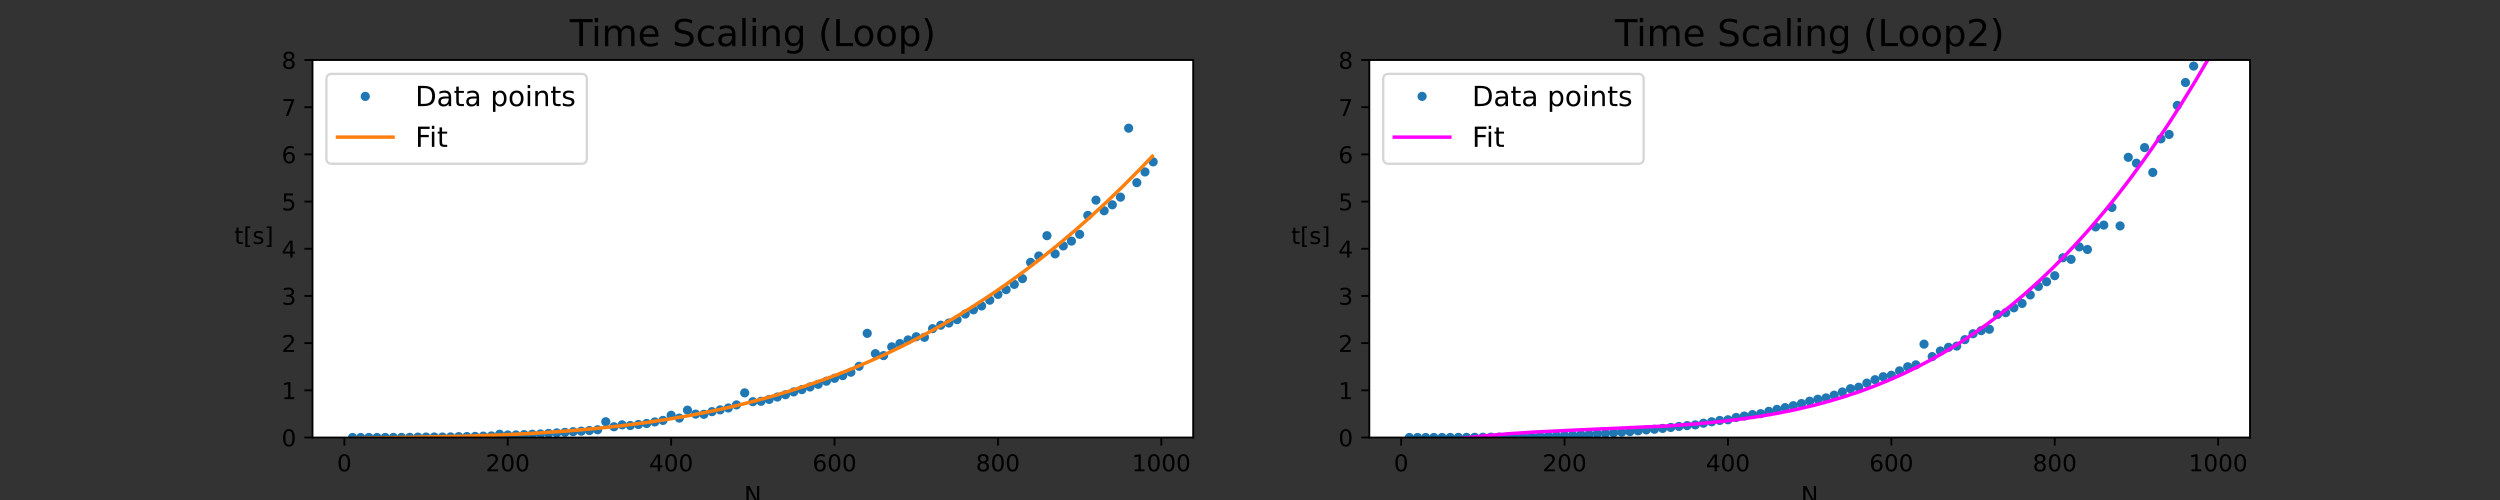 <?xml version="1.0" encoding="utf-8" standalone="no"?>
<!DOCTYPE svg PUBLIC "-//W3C//DTD SVG 1.1//EN"
  "http://www.w3.org/Graphics/SVG/1.1/DTD/svg11.dtd">
<!-- Created with matplotlib (https://matplotlib.org/) -->
<svg height="216pt" version="1.1" viewBox="0 0 1080 216" width="1080pt" xmlns="http://www.w3.org/2000/svg" xmlns:xlink="http://www.w3.org/1999/xlink">
 <rect x="0" y="0" width="1080" height="216" fill="#333333" stroke="none"/>
 <defs>
  <style type="text/css">*{stroke-linecap:butt;stroke-linejoin:round;}</style>
 </defs>
 <g id="figure_1">
  <g id="patch_1">
   <path d="M 0 216 
L 1080 216 
L 1080 0 
L 0 0 
z
" style="fill:none;"/>
  </g>
  <g id="axes_1">
   <g id="patch_2">
    <path d="M 135 189 
L 515.455 189 
L 515.455 25.92 
L 135 25.92 
z
" style="fill:#ffffff;"/>
   </g>
   <g id="matplotlib.axis_1">
    <g id="xtick_1">
     <g id="line2d_1">
      <defs>
       <path d="M 0 0 
L 0 3.5 
" id="m8abe185793" style="stroke:#000000;stroke-width:0.8;"/>
      </defs>
      <g>
       <use style="stroke:#000000;stroke-width:0.8;" x="148.764" xlink:href="#m8abe185793" y="189"/>
      </g>
     </g>
     <g id="text_1">
      <!-- 0 -->
      <g transform="translate(145.583 203.598)scale(0.1 -0.1)">
       <defs>
        <path d="M 31.781 66.406 
Q 24.172 66.406 20.328 58.906 
Q 16.5 51.422 16.5 36.375 
Q 16.5 21.391 20.328 13.891 
Q 24.172 6.391 31.781 6.391 
Q 39.453 6.391 43.281 13.891 
Q 47.125 21.391 47.125 36.375 
Q 47.125 51.422 43.281 58.906 
Q 39.453 66.406 31.781 66.406 
z
M 31.781 74.219 
Q 44.047 74.219 50.516 64.516 
Q 56.984 54.828 56.984 36.375 
Q 56.984 17.969 50.516 8.266 
Q 44.047 -1.422 31.781 -1.422 
Q 19.531 -1.422 13.062 8.266 
Q 6.594 17.969 6.594 36.375 
Q 6.594 54.828 13.062 64.516 
Q 19.531 74.219 31.781 74.219 
z
" id="DejaVuSans-48"/>
       </defs>
       <use xlink:href="#DejaVuSans-48"/>
      </g>
     </g>
    </g>
    <g id="xtick_2">
     <g id="line2d_2">
      <g>
       <use style="stroke:#000000;stroke-width:0.8;" x="219.349" xlink:href="#m8abe185793" y="189"/>
      </g>
     </g>
     <g id="text_2">
      <!-- 200 -->
      <g transform="translate(209.806 203.598)scale(0.1 -0.1)">
       <defs>
        <path d="M 19.188 8.297 
L 53.609 8.297 
L 53.609 0 
L 7.328 0 
L 7.328 8.297 
Q 12.938 14.109 22.625 23.891 
Q 32.328 33.688 34.812 36.531 
Q 39.547 41.844 41.422 45.531 
Q 43.312 49.219 43.312 52.781 
Q 43.312 58.594 39.234 62.25 
Q 35.156 65.922 28.609 65.922 
Q 23.969 65.922 18.812 64.312 
Q 13.672 62.703 7.812 59.422 
L 7.812 69.391 
Q 13.766 71.781 18.938 73 
Q 24.125 74.219 28.422 74.219 
Q 39.75 74.219 46.484 68.547 
Q 53.219 62.891 53.219 53.422 
Q 53.219 48.922 51.531 44.891 
Q 49.859 40.875 45.406 35.406 
Q 44.188 33.984 37.641 27.219 
Q 31.109 20.453 19.188 8.297 
z
" id="DejaVuSans-50"/>
       </defs>
       <use xlink:href="#DejaVuSans-50"/>
       <use x="63.623" xlink:href="#DejaVuSans-48"/>
       <use x="127.246" xlink:href="#DejaVuSans-48"/>
      </g>
     </g>
    </g>
    <g id="xtick_3">
     <g id="line2d_3">
      <g>
       <use style="stroke:#000000;stroke-width:0.8;" x="289.935" xlink:href="#m8abe185793" y="189"/>
      </g>
     </g>
     <g id="text_3">
      <!-- 400 -->
      <g transform="translate(280.391 203.598)scale(0.1 -0.1)">
       <defs>
        <path d="M 37.797 64.312 
L 12.891 25.391 
L 37.797 25.391 
z
M 35.203 72.906 
L 47.609 72.906 
L 47.609 25.391 
L 58.016 25.391 
L 58.016 17.188 
L 47.609 17.188 
L 47.609 0 
L 37.797 0 
L 37.797 17.188 
L 4.891 17.188 
L 4.891 26.703 
z
" id="DejaVuSans-52"/>
       </defs>
       <use xlink:href="#DejaVuSans-52"/>
       <use x="63.623" xlink:href="#DejaVuSans-48"/>
       <use x="127.246" xlink:href="#DejaVuSans-48"/>
      </g>
     </g>
    </g>
    <g id="xtick_4">
     <g id="line2d_4">
      <g>
       <use style="stroke:#000000;stroke-width:0.8;" x="360.52" xlink:href="#m8abe185793" y="189"/>
      </g>
     </g>
     <g id="text_4">
      <!-- 600 -->
      <g transform="translate(350.976 203.598)scale(0.1 -0.1)">
       <defs>
        <path d="M 33.016 40.375 
Q 26.375 40.375 22.484 35.828 
Q 18.609 31.297 18.609 23.391 
Q 18.609 15.531 22.484 10.953 
Q 26.375 6.391 33.016 6.391 
Q 39.656 6.391 43.531 10.953 
Q 47.406 15.531 47.406 23.391 
Q 47.406 31.297 43.531 35.828 
Q 39.656 40.375 33.016 40.375 
z
M 52.594 71.297 
L 52.594 62.312 
Q 48.875 64.062 45.094 64.984 
Q 41.312 65.922 37.594 65.922 
Q 27.828 65.922 22.672 59.328 
Q 17.531 52.734 16.797 39.406 
Q 19.672 43.656 24.016 45.922 
Q 28.375 48.188 33.594 48.188 
Q 44.578 48.188 50.953 41.516 
Q 57.328 34.859 57.328 23.391 
Q 57.328 12.156 50.688 5.359 
Q 44.047 -1.422 33.016 -1.422 
Q 20.359 -1.422 13.672 8.266 
Q 6.984 17.969 6.984 36.375 
Q 6.984 53.656 15.188 63.938 
Q 23.391 74.219 37.203 74.219 
Q 40.922 74.219 44.703 73.484 
Q 48.484 72.75 52.594 71.297 
z
" id="DejaVuSans-54"/>
       </defs>
       <use xlink:href="#DejaVuSans-54"/>
       <use x="63.623" xlink:href="#DejaVuSans-48"/>
       <use x="127.246" xlink:href="#DejaVuSans-48"/>
      </g>
     </g>
    </g>
    <g id="xtick_5">
     <g id="line2d_5">
      <g>
       <use style="stroke:#000000;stroke-width:0.8;" x="431.105" xlink:href="#m8abe185793" y="189"/>
      </g>
     </g>
     <g id="text_5">
      <!-- 800 -->
      <g transform="translate(421.561 203.598)scale(0.1 -0.1)">
       <defs>
        <path d="M 31.781 34.625 
Q 24.75 34.625 20.719 30.859 
Q 16.703 27.094 16.703 20.516 
Q 16.703 13.922 20.719 10.156 
Q 24.75 6.391 31.781 6.391 
Q 38.812 6.391 42.859 10.172 
Q 46.922 13.969 46.922 20.516 
Q 46.922 27.094 42.891 30.859 
Q 38.875 34.625 31.781 34.625 
z
M 21.922 38.812 
Q 15.578 40.375 12.031 44.719 
Q 8.5 49.078 8.5 55.328 
Q 8.5 64.062 14.719 69.141 
Q 20.953 74.219 31.781 74.219 
Q 42.672 74.219 48.875 69.141 
Q 55.078 64.062 55.078 55.328 
Q 55.078 49.078 51.531 44.719 
Q 48 40.375 41.703 38.812 
Q 48.828 37.156 52.797 32.312 
Q 56.781 27.484 56.781 20.516 
Q 56.781 9.906 50.312 4.234 
Q 43.844 -1.422 31.781 -1.422 
Q 19.734 -1.422 13.25 4.234 
Q 6.781 9.906 6.781 20.516 
Q 6.781 27.484 10.781 32.312 
Q 14.797 37.156 21.922 38.812 
z
M 18.312 54.391 
Q 18.312 48.734 21.844 45.562 
Q 25.391 42.391 31.781 42.391 
Q 38.141 42.391 41.719 45.562 
Q 45.312 48.734 45.312 54.391 
Q 45.312 60.062 41.719 63.234 
Q 38.141 66.406 31.781 66.406 
Q 25.391 66.406 21.844 63.234 
Q 18.312 60.062 18.312 54.391 
z
" id="DejaVuSans-56"/>
       </defs>
       <use xlink:href="#DejaVuSans-56"/>
       <use x="63.623" xlink:href="#DejaVuSans-48"/>
       <use x="127.246" xlink:href="#DejaVuSans-48"/>
      </g>
     </g>
    </g>
    <g id="xtick_6">
     <g id="line2d_6">
      <g>
       <use style="stroke:#000000;stroke-width:0.8;" x="501.69" xlink:href="#m8abe185793" y="189"/>
      </g>
     </g>
     <g id="text_6">
      <!-- 1000 -->
      <g transform="translate(488.965 203.598)scale(0.1 -0.1)">
       <defs>
        <path d="M 12.406 8.297 
L 28.516 8.297 
L 28.516 63.922 
L 10.984 60.406 
L 10.984 69.391 
L 28.422 72.906 
L 38.281 72.906 
L 38.281 8.297 
L 54.391 8.297 
L 54.391 0 
L 12.406 0 
z
" id="DejaVuSans-49"/>
       </defs>
       <use xlink:href="#DejaVuSans-49"/>
       <use x="63.623" xlink:href="#DejaVuSans-48"/>
       <use x="127.246" xlink:href="#DejaVuSans-48"/>
       <use x="190.869" xlink:href="#DejaVuSans-48"/>
      </g>
     </g>
    </g>
    <g id="text_7">
     <!-- N -->
     <g transform="translate(321.487 217.277)scale(0.1 -0.1)">
      <defs>
       <path d="M 9.812 72.906 
L 23.094 72.906 
L 55.422 11.922 
L 55.422 72.906 
L 64.984 72.906 
L 64.984 0 
L 51.703 0 
L 19.391 60.984 
L 19.391 0 
L 9.812 0 
z
" id="DejaVuSans-78"/>
      </defs>
      <use xlink:href="#DejaVuSans-78"/>
     </g>
    </g>
   </g>
   <g id="matplotlib.axis_2">
    <g id="ytick_1">
     <g id="line2d_7">
      <defs>
       <path d="M 0 0 
L -3.5 0 
" id="mc42879bd49" style="stroke:#000000;stroke-width:0.8;"/>
      </defs>
      <g>
       <use style="stroke:#000000;stroke-width:0.8;" x="135" xlink:href="#mc42879bd49" y="189"/>
      </g>
     </g>
     <g id="text_8">
      <!-- 0 -->
      <g transform="translate(121.638 192.799)scale(0.1 -0.1)">
       <use xlink:href="#DejaVuSans-48"/>
      </g>
     </g>
    </g>
    <g id="ytick_2">
     <g id="line2d_8">
      <g>
       <use style="stroke:#000000;stroke-width:0.8;" x="135" xlink:href="#mc42879bd49" y="168.615"/>
      </g>
     </g>
     <g id="text_9">
      <!-- 1 -->
      <g transform="translate(121.638 172.414)scale(0.1 -0.1)">
       <use xlink:href="#DejaVuSans-49"/>
      </g>
     </g>
    </g>
    <g id="ytick_3">
     <g id="line2d_9">
      <g>
       <use style="stroke:#000000;stroke-width:0.8;" x="135" xlink:href="#mc42879bd49" y="148.23"/>
      </g>
     </g>
     <g id="text_10">
      <!-- 2 -->
      <g transform="translate(121.638 152.029)scale(0.1 -0.1)">
       <use xlink:href="#DejaVuSans-50"/>
      </g>
     </g>
    </g>
    <g id="ytick_4">
     <g id="line2d_10">
      <g>
       <use style="stroke:#000000;stroke-width:0.8;" x="135" xlink:href="#mc42879bd49" y="127.845"/>
      </g>
     </g>
     <g id="text_11">
      <!-- 3 -->
      <g transform="translate(121.638 131.644)scale(0.1 -0.1)">
       <defs>
        <path d="M 40.578 39.312 
Q 47.656 37.797 51.625 33 
Q 55.609 28.219 55.609 21.188 
Q 55.609 10.406 48.188 4.484 
Q 40.766 -1.422 27.094 -1.422 
Q 22.516 -1.422 17.656 -0.516 
Q 12.797 0.391 7.625 2.203 
L 7.625 11.719 
Q 11.719 9.328 16.594 8.109 
Q 21.484 6.891 26.812 6.891 
Q 36.078 6.891 40.938 10.547 
Q 45.797 14.203 45.797 21.188 
Q 45.797 27.641 41.281 31.266 
Q 36.766 34.906 28.719 34.906 
L 20.219 34.906 
L 20.219 43.016 
L 29.109 43.016 
Q 36.375 43.016 40.234 45.922 
Q 44.094 48.828 44.094 54.297 
Q 44.094 59.906 40.109 62.906 
Q 36.141 65.922 28.719 65.922 
Q 24.656 65.922 20.016 65.031 
Q 15.375 64.156 9.812 62.312 
L 9.812 71.094 
Q 15.438 72.656 20.344 73.438 
Q 25.25 74.219 29.594 74.219 
Q 40.828 74.219 47.359 69.109 
Q 53.906 64.016 53.906 55.328 
Q 53.906 49.266 50.438 45.094 
Q 46.969 40.922 40.578 39.312 
z
" id="DejaVuSans-51"/>
       </defs>
       <use xlink:href="#DejaVuSans-51"/>
      </g>
     </g>
    </g>
    <g id="ytick_5">
     <g id="line2d_11">
      <g>
       <use style="stroke:#000000;stroke-width:0.8;" x="135" xlink:href="#mc42879bd49" y="107.46"/>
      </g>
     </g>
     <g id="text_12">
      <!-- 4 -->
      <g transform="translate(121.638 111.259)scale(0.1 -0.1)">
       <use xlink:href="#DejaVuSans-52"/>
      </g>
     </g>
    </g>
    <g id="ytick_6">
     <g id="line2d_12">
      <g>
       <use style="stroke:#000000;stroke-width:0.8;" x="135" xlink:href="#mc42879bd49" y="87.075"/>
      </g>
     </g>
     <g id="text_13">
      <!-- 5 -->
      <g transform="translate(121.638 90.874)scale(0.1 -0.1)">
       <defs>
        <path d="M 10.797 72.906 
L 49.516 72.906 
L 49.516 64.594 
L 19.828 64.594 
L 19.828 46.734 
Q 21.969 47.469 24.109 47.828 
Q 26.266 48.188 28.422 48.188 
Q 40.625 48.188 47.75 41.5 
Q 54.891 34.812 54.891 23.391 
Q 54.891 11.625 47.562 5.094 
Q 40.234 -1.422 26.906 -1.422 
Q 22.312 -1.422 17.547 -0.641 
Q 12.797 0.141 7.719 1.703 
L 7.719 11.625 
Q 12.109 9.234 16.797 8.062 
Q 21.484 6.891 26.703 6.891 
Q 35.156 6.891 40.078 11.328 
Q 45.016 15.766 45.016 23.391 
Q 45.016 31 40.078 35.438 
Q 35.156 39.891 26.703 39.891 
Q 22.75 39.891 18.812 39.016 
Q 14.891 38.141 10.797 36.281 
z
" id="DejaVuSans-53"/>
       </defs>
       <use xlink:href="#DejaVuSans-53"/>
      </g>
     </g>
    </g>
    <g id="ytick_7">
     <g id="line2d_13">
      <g>
       <use style="stroke:#000000;stroke-width:0.8;" x="135" xlink:href="#mc42879bd49" y="66.69"/>
      </g>
     </g>
     <g id="text_14">
      <!-- 6 -->
      <g transform="translate(121.638 70.489)scale(0.1 -0.1)">
       <use xlink:href="#DejaVuSans-54"/>
      </g>
     </g>
    </g>
    <g id="ytick_8">
     <g id="line2d_14">
      <g>
       <use style="stroke:#000000;stroke-width:0.8;" x="135" xlink:href="#mc42879bd49" y="46.305"/>
      </g>
     </g>
     <g id="text_15">
      <!-- 7 -->
      <g transform="translate(121.638 50.104)scale(0.1 -0.1)">
       <defs>
        <path d="M 8.203 72.906 
L 55.078 72.906 
L 55.078 68.703 
L 28.609 0 
L 18.312 0 
L 43.219 64.594 
L 8.203 64.594 
z
" id="DejaVuSans-55"/>
       </defs>
       <use xlink:href="#DejaVuSans-55"/>
      </g>
     </g>
    </g>
    <g id="ytick_9">
     <g id="line2d_15">
      <g>
       <use style="stroke:#000000;stroke-width:0.8;" x="135" xlink:href="#mc42879bd49" y="25.92"/>
      </g>
     </g>
     <g id="text_16">
      <!-- 8 -->
      <g transform="translate(121.638 29.719)scale(0.1 -0.1)">
       <use xlink:href="#DejaVuSans-56"/>
      </g>
     </g>
    </g>
    <g id="text_17">
     <!-- t[s]      -->
     <g transform="translate(101.226 105.38)scale(0.1 -0.1)">
      <defs>
       <path d="M 18.312 70.219 
L 18.312 54.688 
L 36.812 54.688 
L 36.812 47.703 
L 18.312 47.703 
L 18.312 18.016 
Q 18.312 11.328 20.141 9.422 
Q 21.969 7.516 27.594 7.516 
L 36.812 7.516 
L 36.812 0 
L 27.594 0 
Q 17.188 0 13.234 3.875 
Q 9.281 7.766 9.281 18.016 
L 9.281 47.703 
L 2.688 47.703 
L 2.688 54.688 
L 9.281 54.688 
L 9.281 70.219 
z
" id="DejaVuSans-116"/>
       <path d="M 8.594 75.984 
L 29.297 75.984 
L 29.297 69 
L 17.578 69 
L 17.578 -6.203 
L 29.297 -6.203 
L 29.297 -13.188 
L 8.594 -13.188 
z
" id="DejaVuSans-91"/>
       <path d="M 44.281 53.078 
L 44.281 44.578 
Q 40.484 46.531 36.375 47.5 
Q 32.281 48.484 27.875 48.484 
Q 21.188 48.484 17.844 46.438 
Q 14.5 44.391 14.5 40.281 
Q 14.5 37.156 16.891 35.375 
Q 19.281 33.594 26.516 31.984 
L 29.594 31.297 
Q 39.156 29.25 43.188 25.516 
Q 47.219 21.781 47.219 15.094 
Q 47.219 7.469 41.188 3.016 
Q 35.156 -1.422 24.609 -1.422 
Q 20.219 -1.422 15.453 -0.562 
Q 10.688 0.297 5.422 2 
L 5.422 11.281 
Q 10.406 8.688 15.234 7.391 
Q 20.062 6.109 24.812 6.109 
Q 31.156 6.109 34.562 8.281 
Q 37.984 10.453 37.984 14.406 
Q 37.984 18.062 35.516 20.016 
Q 33.062 21.969 24.703 23.781 
L 21.578 24.516 
Q 13.234 26.266 9.516 29.906 
Q 5.812 33.547 5.812 39.891 
Q 5.812 47.609 11.281 51.797 
Q 16.75 56 26.812 56 
Q 31.781 56 36.172 55.266 
Q 40.578 54.547 44.281 53.078 
z
" id="DejaVuSans-115"/>
       <path d="M 30.422 75.984 
L 30.422 -13.188 
L 9.719 -13.188 
L 9.719 -6.203 
L 21.391 -6.203 
L 21.391 69 
L 9.719 69 
L 9.719 75.984 
z
" id="DejaVuSans-93"/>
       <path id="DejaVuSans-32"/>
      </defs>
      <use xlink:href="#DejaVuSans-116"/>
      <use x="39.209" xlink:href="#DejaVuSans-91"/>
      <use x="78.223" xlink:href="#DejaVuSans-115"/>
      <use x="130.322" xlink:href="#DejaVuSans-93"/>
      <use x="169.336" xlink:href="#DejaVuSans-32"/>
      <use x="201.123" xlink:href="#DejaVuSans-32"/>
      <use x="232.91" xlink:href="#DejaVuSans-32"/>
      <use x="264.697" xlink:href="#DejaVuSans-32"/>
      <use x="296.484" xlink:href="#DejaVuSans-32"/>
     </g>
    </g>
   </g>
   <g id="line2d_16">
    <defs>
     <path d="M 0 1.5 
C 0.398 1.5 0.779 1.342 1.061 1.061 
C 1.342 0.779 1.5 0.398 1.5 0 
C 1.5 -0.398 1.342 -0.779 1.061 -1.061 
C 0.779 -1.342 0.398 -1.5 0 -1.5 
C -0.398 -1.5 -0.779 -1.342 -1.061 -1.061 
C -1.342 -0.779 -1.5 -0.398 -1.5 0 
C -1.5 0.398 -1.342 0.779 -1.061 1.061 
C -0.779 1.342 -0.398 1.5 0 1.5 
z
" id="mcdeb331e0b" style="stroke:#1f77b4;"/>
    </defs>
    <g clip-path="url(#p986cdbb0ab)">
     <use style="fill:#1f77b4;stroke:#1f77b4;" x="152.293" xlink:href="#mcdeb331e0b" y="189"/>
     <use style="fill:#1f77b4;stroke:#1f77b4;" x="155.823" xlink:href="#mcdeb331e0b" y="188.998"/>
     <use style="fill:#1f77b4;stroke:#1f77b4;" x="159.352" xlink:href="#mcdeb331e0b" y="188.997"/>
     <use style="fill:#1f77b4;stroke:#1f77b4;" x="162.881" xlink:href="#mcdeb331e0b" y="188.992"/>
     <use style="fill:#1f77b4;stroke:#1f77b4;" x="166.41" xlink:href="#mcdeb331e0b" y="188.983"/>
     <use style="fill:#1f77b4;stroke:#1f77b4;" x="169.94" xlink:href="#mcdeb331e0b" y="188.974"/>
     <use style="fill:#1f77b4;stroke:#1f77b4;" x="173.469" xlink:href="#mcdeb331e0b" y="188.956"/>
     <use style="fill:#1f77b4;stroke:#1f77b4;" x="176.998" xlink:href="#mcdeb331e0b" y="188.94"/>
     <use style="fill:#1f77b4;stroke:#1f77b4;" x="180.527" xlink:href="#mcdeb331e0b" y="188.841"/>
     <use style="fill:#1f77b4;stroke:#1f77b4;" x="184.057" xlink:href="#mcdeb331e0b" y="188.808"/>
     <use style="fill:#1f77b4;stroke:#1f77b4;" x="187.586" xlink:href="#mcdeb331e0b" y="188.788"/>
     <use style="fill:#1f77b4;stroke:#1f77b4;" x="191.115" xlink:href="#mcdeb331e0b" y="188.798"/>
     <use style="fill:#1f77b4;stroke:#1f77b4;" x="194.645" xlink:href="#mcdeb331e0b" y="188.746"/>
     <use style="fill:#1f77b4;stroke:#1f77b4;" x="198.174" xlink:href="#mcdeb331e0b" y="188.633"/>
     <use style="fill:#1f77b4;stroke:#1f77b4;" x="201.703" xlink:href="#mcdeb331e0b" y="188.594"/>
     <use style="fill:#1f77b4;stroke:#1f77b4;" x="205.232" xlink:href="#mcdeb331e0b" y="188.536"/>
     <use style="fill:#1f77b4;stroke:#1f77b4;" x="208.762" xlink:href="#mcdeb331e0b" y="188.414"/>
     <use style="fill:#1f77b4;stroke:#1f77b4;" x="212.291" xlink:href="#mcdeb331e0b" y="188.323"/>
     <use style="fill:#1f77b4;stroke:#1f77b4;" x="215.82" xlink:href="#mcdeb331e0b" y="187.599"/>
     <use style="fill:#1f77b4;stroke:#1f77b4;" x="219.349" xlink:href="#mcdeb331e0b" y="187.912"/>
     <use style="fill:#1f77b4;stroke:#1f77b4;" x="222.879" xlink:href="#mcdeb331e0b" y="187.903"/>
     <use style="fill:#1f77b4;stroke:#1f77b4;" x="226.408" xlink:href="#mcdeb331e0b" y="187.755"/>
     <use style="fill:#1f77b4;stroke:#1f77b4;" x="229.937" xlink:href="#mcdeb331e0b" y="187.591"/>
     <use style="fill:#1f77b4;stroke:#1f77b4;" x="233.466" xlink:href="#mcdeb331e0b" y="187.471"/>
     <use style="fill:#1f77b4;stroke:#1f77b4;" x="236.996" xlink:href="#mcdeb331e0b" y="187.217"/>
     <use style="fill:#1f77b4;stroke:#1f77b4;" x="240.525" xlink:href="#mcdeb331e0b" y="187.015"/>
     <use style="fill:#1f77b4;stroke:#1f77b4;" x="244.054" xlink:href="#mcdeb331e0b" y="186.787"/>
     <use style="fill:#1f77b4;stroke:#1f77b4;" x="247.583" xlink:href="#mcdeb331e0b" y="186.491"/>
     <use style="fill:#1f77b4;stroke:#1f77b4;" x="251.113" xlink:href="#mcdeb331e0b" y="186.263"/>
     <use style="fill:#1f77b4;stroke:#1f77b4;" x="254.642" xlink:href="#mcdeb331e0b" y="185.984"/>
     <use style="fill:#1f77b4;stroke:#1f77b4;" x="258.171" xlink:href="#mcdeb331e0b" y="185.652"/>
     <use style="fill:#1f77b4;stroke:#1f77b4;" x="261.701" xlink:href="#mcdeb331e0b" y="182.19"/>
     <use style="fill:#1f77b4;stroke:#1f77b4;" x="265.23" xlink:href="#mcdeb331e0b" y="184.356"/>
     <use style="fill:#1f77b4;stroke:#1f77b4;" x="268.759" xlink:href="#mcdeb331e0b" y="183.526"/>
     <use style="fill:#1f77b4;stroke:#1f77b4;" x="272.288" xlink:href="#mcdeb331e0b" y="183.818"/>
     <use style="fill:#1f77b4;stroke:#1f77b4;" x="275.818" xlink:href="#mcdeb331e0b" y="183.384"/>
     <use style="fill:#1f77b4;stroke:#1f77b4;" x="279.347" xlink:href="#mcdeb331e0b" y="182.948"/>
     <use style="fill:#1f77b4;stroke:#1f77b4;" x="282.876" xlink:href="#mcdeb331e0b" y="182.273"/>
     <use style="fill:#1f77b4;stroke:#1f77b4;" x="286.405" xlink:href="#mcdeb331e0b" y="181.613"/>
     <use style="fill:#1f77b4;stroke:#1f77b4;" x="289.935" xlink:href="#mcdeb331e0b" y="179.388"/>
     <use style="fill:#1f77b4;stroke:#1f77b4;" x="293.464" xlink:href="#mcdeb331e0b" y="180.615"/>
     <use style="fill:#1f77b4;stroke:#1f77b4;" x="296.993" xlink:href="#mcdeb331e0b" y="177.185"/>
     <use style="fill:#1f77b4;stroke:#1f77b4;" x="300.522" xlink:href="#mcdeb331e0b" y="178.895"/>
     <use style="fill:#1f77b4;stroke:#1f77b4;" x="304.052" xlink:href="#mcdeb331e0b" y="178.989"/>
     <use style="fill:#1f77b4;stroke:#1f77b4;" x="307.581" xlink:href="#mcdeb331e0b" y="177.831"/>
     <use style="fill:#1f77b4;stroke:#1f77b4;" x="311.11" xlink:href="#mcdeb331e0b" y="177.066"/>
     <use style="fill:#1f77b4;stroke:#1f77b4;" x="314.639" xlink:href="#mcdeb331e0b" y="176.247"/>
     <use style="fill:#1f77b4;stroke:#1f77b4;" x="318.169" xlink:href="#mcdeb331e0b" y="174.92"/>
     <use style="fill:#1f77b4;stroke:#1f77b4;" x="321.698" xlink:href="#mcdeb331e0b" y="169.712"/>
     <use style="fill:#1f77b4;stroke:#1f77b4;" x="325.227" xlink:href="#mcdeb331e0b" y="173.535"/>
     <use style="fill:#1f77b4;stroke:#1f77b4;" x="328.757" xlink:href="#mcdeb331e0b" y="173.358"/>
     <use style="fill:#1f77b4;stroke:#1f77b4;" x="332.286" xlink:href="#mcdeb331e0b" y="172.554"/>
     <use style="fill:#1f77b4;stroke:#1f77b4;" x="335.815" xlink:href="#mcdeb331e0b" y="171.526"/>
     <use style="fill:#1f77b4;stroke:#1f77b4;" x="339.344" xlink:href="#mcdeb331e0b" y="170.518"/>
     <use style="fill:#1f77b4;stroke:#1f77b4;" x="342.874" xlink:href="#mcdeb331e0b" y="169.306"/>
     <use style="fill:#1f77b4;stroke:#1f77b4;" x="346.403" xlink:href="#mcdeb331e0b" y="168.327"/>
     <use style="fill:#1f77b4;stroke:#1f77b4;" x="349.932" xlink:href="#mcdeb331e0b" y="167.172"/>
     <use style="fill:#1f77b4;stroke:#1f77b4;" x="353.461" xlink:href="#mcdeb331e0b" y="166.033"/>
     <use style="fill:#1f77b4;stroke:#1f77b4;" x="356.991" xlink:href="#mcdeb331e0b" y="164.681"/>
     <use style="fill:#1f77b4;stroke:#1f77b4;" x="360.52" xlink:href="#mcdeb331e0b" y="163.424"/>
     <use style="fill:#1f77b4;stroke:#1f77b4;" x="364.049" xlink:href="#mcdeb331e0b" y="162.288"/>
     <use style="fill:#1f77b4;stroke:#1f77b4;" x="367.578" xlink:href="#mcdeb331e0b" y="160.803"/>
     <use style="fill:#1f77b4;stroke:#1f77b4;" x="371.108" xlink:href="#mcdeb331e0b" y="158.245"/>
     <use style="fill:#1f77b4;stroke:#1f77b4;" x="374.637" xlink:href="#mcdeb331e0b" y="144.009"/>
     <use style="fill:#1f77b4;stroke:#1f77b4;" x="378.166" xlink:href="#mcdeb331e0b" y="152.782"/>
     <use style="fill:#1f77b4;stroke:#1f77b4;" x="381.695" xlink:href="#mcdeb331e0b" y="153.623"/>
     <use style="fill:#1f77b4;stroke:#1f77b4;" x="385.225" xlink:href="#mcdeb331e0b" y="149.837"/>
     <use style="fill:#1f77b4;stroke:#1f77b4;" x="388.754" xlink:href="#mcdeb331e0b" y="148.421"/>
     <use style="fill:#1f77b4;stroke:#1f77b4;" x="392.283" xlink:href="#mcdeb331e0b" y="146.849"/>
     <use style="fill:#1f77b4;stroke:#1f77b4;" x="395.813" xlink:href="#mcdeb331e0b" y="145.477"/>
     <use style="fill:#1f77b4;stroke:#1f77b4;" x="399.342" xlink:href="#mcdeb331e0b" y="145.726"/>
     <use style="fill:#1f77b4;stroke:#1f77b4;" x="402.871" xlink:href="#mcdeb331e0b" y="141.986"/>
     <use style="fill:#1f77b4;stroke:#1f77b4;" x="406.4" xlink:href="#mcdeb331e0b" y="140.491"/>
     <use style="fill:#1f77b4;stroke:#1f77b4;" x="409.93" xlink:href="#mcdeb331e0b" y="139.546"/>
     <use style="fill:#1f77b4;stroke:#1f77b4;" x="413.459" xlink:href="#mcdeb331e0b" y="138.083"/>
     <use style="fill:#1f77b4;stroke:#1f77b4;" x="416.988" xlink:href="#mcdeb331e0b" y="135.672"/>
     <use style="fill:#1f77b4;stroke:#1f77b4;" x="420.517" xlink:href="#mcdeb331e0b" y="133.839"/>
     <use style="fill:#1f77b4;stroke:#1f77b4;" x="424.047" xlink:href="#mcdeb331e0b" y="132.167"/>
     <use style="fill:#1f77b4;stroke:#1f77b4;" x="427.576" xlink:href="#mcdeb331e0b" y="129.686"/>
     <use style="fill:#1f77b4;stroke:#1f77b4;" x="431.105" xlink:href="#mcdeb331e0b" y="127.18"/>
     <use style="fill:#1f77b4;stroke:#1f77b4;" x="434.634" xlink:href="#mcdeb331e0b" y="125.117"/>
     <use style="fill:#1f77b4;stroke:#1f77b4;" x="438.164" xlink:href="#mcdeb331e0b" y="122.853"/>
     <use style="fill:#1f77b4;stroke:#1f77b4;" x="441.693" xlink:href="#mcdeb331e0b" y="120.381"/>
     <use style="fill:#1f77b4;stroke:#1f77b4;" x="445.222" xlink:href="#mcdeb331e0b" y="113.338"/>
     <use style="fill:#1f77b4;stroke:#1f77b4;" x="448.751" xlink:href="#mcdeb331e0b" y="110.592"/>
     <use style="fill:#1f77b4;stroke:#1f77b4;" x="452.281" xlink:href="#mcdeb331e0b" y="101.818"/>
     <use style="fill:#1f77b4;stroke:#1f77b4;" x="455.81" xlink:href="#mcdeb331e0b" y="109.671"/>
     <use style="fill:#1f77b4;stroke:#1f77b4;" x="459.339" xlink:href="#mcdeb331e0b" y="106.233"/>
     <use style="fill:#1f77b4;stroke:#1f77b4;" x="462.869" xlink:href="#mcdeb331e0b" y="104.158"/>
     <use style="fill:#1f77b4;stroke:#1f77b4;" x="466.398" xlink:href="#mcdeb331e0b" y="101.223"/>
     <use style="fill:#1f77b4;stroke:#1f77b4;" x="469.927" xlink:href="#mcdeb331e0b" y="93.056"/>
     <use style="fill:#1f77b4;stroke:#1f77b4;" x="473.456" xlink:href="#mcdeb331e0b" y="86.46"/>
     <use style="fill:#1f77b4;stroke:#1f77b4;" x="476.986" xlink:href="#mcdeb331e0b" y="91.05"/>
     <use style="fill:#1f77b4;stroke:#1f77b4;" x="480.515" xlink:href="#mcdeb331e0b" y="88.474"/>
     <use style="fill:#1f77b4;stroke:#1f77b4;" x="484.044" xlink:href="#mcdeb331e0b" y="85.168"/>
     <use style="fill:#1f77b4;stroke:#1f77b4;" x="487.573" xlink:href="#mcdeb331e0b" y="55.378"/>
     <use style="fill:#1f77b4;stroke:#1f77b4;" x="491.103" xlink:href="#mcdeb331e0b" y="78.904"/>
     <use style="fill:#1f77b4;stroke:#1f77b4;" x="494.632" xlink:href="#mcdeb331e0b" y="74.282"/>
     <use style="fill:#1f77b4;stroke:#1f77b4;" x="498.161" xlink:href="#mcdeb331e0b" y="69.92"/>
    </g>
   </g>
   <g id="line2d_17">
    <path clip-path="url(#p986cdbb0ab)" d="M 152.293 189.383 
L 201.35 188.417 
L 217.938 187.82 
L 232.055 187.095 
L 244.76 186.227 
L 256.76 185.183 
L 267.7 184.014 
L 278.288 182.661 
L 288.523 181.124 
L 298.052 179.475 
L 307.581 177.597 
L 316.757 175.557 
L 325.58 173.369 
L 334.05 171.047 
L 342.521 168.495 
L 350.638 165.825 
L 358.755 162.924 
L 366.873 159.783 
L 374.637 156.543 
L 382.401 153.066 
L 390.166 149.341 
L 397.93 145.361 
L 405.342 141.316 
L 412.753 137.021 
L 420.164 132.471 
L 427.576 127.656 
L 434.987 122.57 
L 442.399 117.205 
L 449.81 111.553 
L 456.869 105.897 
L 463.927 99.967 
L 470.986 93.757 
L 478.044 87.26 
L 485.103 80.469 
L 492.161 73.379 
L 497.808 67.486 
L 497.808 67.486 
" style="fill:none;stroke:#ff7f0e;stroke-linecap:square;stroke-width:1.5;"/>
   </g>
   <g id="patch_3">
    <path d="M 135 189 
L 135 25.92 
" style="fill:none;stroke:#000000;stroke-linecap:square;stroke-linejoin:miter;stroke-width:0.8;"/>
   </g>
   <g id="patch_4">
    <path d="M 515.455 189 
L 515.455 25.92 
" style="fill:none;stroke:#000000;stroke-linecap:square;stroke-linejoin:miter;stroke-width:0.8;"/>
   </g>
   <g id="patch_5">
    <path d="M 135 189 
L 515.455 189 
" style="fill:none;stroke:#000000;stroke-linecap:square;stroke-linejoin:miter;stroke-width:0.8;"/>
   </g>
   <g id="patch_6">
    <path d="M 135 25.92 
L 515.455 25.92 
" style="fill:none;stroke:#000000;stroke-linecap:square;stroke-linejoin:miter;stroke-width:0.8;"/>
   </g>
   <g id="text_18">
    <!-- Time Scaling (Loop) -->
    <g transform="translate(246.166 19.92)scale(0.16 -0.16)">
     <defs>
      <path d="M -0.297 72.906 
L 61.375 72.906 
L 61.375 64.594 
L 35.5 64.594 
L 35.5 0 
L 25.594 0 
L 25.594 64.594 
L -0.297 64.594 
z
" id="DejaVuSans-84"/>
      <path d="M 9.422 54.688 
L 18.406 54.688 
L 18.406 0 
L 9.422 0 
z
M 9.422 75.984 
L 18.406 75.984 
L 18.406 64.594 
L 9.422 64.594 
z
" id="DejaVuSans-105"/>
      <path d="M 52 44.188 
Q 55.375 50.25 60.062 53.125 
Q 64.75 56 71.094 56 
Q 79.641 56 84.281 50.016 
Q 88.922 44.047 88.922 33.016 
L 88.922 0 
L 79.891 0 
L 79.891 32.719 
Q 79.891 40.578 77.094 44.375 
Q 74.312 48.188 68.609 48.188 
Q 61.625 48.188 57.562 43.547 
Q 53.516 38.922 53.516 30.906 
L 53.516 0 
L 44.484 0 
L 44.484 32.719 
Q 44.484 40.625 41.703 44.406 
Q 38.922 48.188 33.109 48.188 
Q 26.219 48.188 22.156 43.531 
Q 18.109 38.875 18.109 30.906 
L 18.109 0 
L 9.078 0 
L 9.078 54.688 
L 18.109 54.688 
L 18.109 46.188 
Q 21.188 51.219 25.484 53.609 
Q 29.781 56 35.688 56 
Q 41.656 56 45.828 52.969 
Q 50 49.953 52 44.188 
z
" id="DejaVuSans-109"/>
      <path d="M 56.203 29.594 
L 56.203 25.203 
L 14.891 25.203 
Q 15.484 15.922 20.484 11.062 
Q 25.484 6.203 34.422 6.203 
Q 39.594 6.203 44.453 7.469 
Q 49.312 8.734 54.109 11.281 
L 54.109 2.781 
Q 49.266 0.734 44.188 -0.344 
Q 39.109 -1.422 33.891 -1.422 
Q 20.797 -1.422 13.156 6.188 
Q 5.516 13.812 5.516 26.812 
Q 5.516 40.234 12.766 48.109 
Q 20.016 56 32.328 56 
Q 43.359 56 49.781 48.891 
Q 56.203 41.797 56.203 29.594 
z
M 47.219 32.234 
Q 47.125 39.594 43.094 43.984 
Q 39.062 48.391 32.422 48.391 
Q 24.906 48.391 20.391 44.141 
Q 15.875 39.891 15.188 32.172 
z
" id="DejaVuSans-101"/>
      <path d="M 53.516 70.516 
L 53.516 60.891 
Q 47.906 63.578 42.922 64.891 
Q 37.938 66.219 33.297 66.219 
Q 25.25 66.219 20.875 63.094 
Q 16.5 59.969 16.5 54.203 
Q 16.5 49.359 19.406 46.891 
Q 22.312 44.438 30.422 42.922 
L 36.375 41.703 
Q 47.406 39.594 52.656 34.297 
Q 57.906 29 57.906 20.125 
Q 57.906 9.516 50.797 4.047 
Q 43.703 -1.422 29.984 -1.422 
Q 24.812 -1.422 18.969 -0.25 
Q 13.141 0.922 6.891 3.219 
L 6.891 13.375 
Q 12.891 10.016 18.656 8.297 
Q 24.422 6.594 29.984 6.594 
Q 38.422 6.594 43.016 9.906 
Q 47.609 13.234 47.609 19.391 
Q 47.609 24.75 44.312 27.781 
Q 41.016 30.812 33.5 32.328 
L 27.484 33.5 
Q 16.453 35.688 11.516 40.375 
Q 6.594 45.062 6.594 53.422 
Q 6.594 63.094 13.406 68.656 
Q 20.219 74.219 32.172 74.219 
Q 37.312 74.219 42.625 73.281 
Q 47.953 72.359 53.516 70.516 
z
" id="DejaVuSans-83"/>
      <path d="M 48.781 52.594 
L 48.781 44.188 
Q 44.969 46.297 41.141 47.344 
Q 37.312 48.391 33.406 48.391 
Q 24.656 48.391 19.812 42.844 
Q 14.984 37.312 14.984 27.297 
Q 14.984 17.281 19.812 11.734 
Q 24.656 6.203 33.406 6.203 
Q 37.312 6.203 41.141 7.25 
Q 44.969 8.297 48.781 10.406 
L 48.781 2.094 
Q 45.016 0.344 40.984 -0.531 
Q 36.969 -1.422 32.422 -1.422 
Q 20.062 -1.422 12.781 6.344 
Q 5.516 14.109 5.516 27.297 
Q 5.516 40.672 12.859 48.328 
Q 20.219 56 33.016 56 
Q 37.156 56 41.109 55.141 
Q 45.062 54.297 48.781 52.594 
z
" id="DejaVuSans-99"/>
      <path d="M 34.281 27.484 
Q 23.391 27.484 19.188 25 
Q 14.984 22.516 14.984 16.5 
Q 14.984 11.719 18.141 8.906 
Q 21.297 6.109 26.703 6.109 
Q 34.188 6.109 38.703 11.406 
Q 43.219 16.703 43.219 25.484 
L 43.219 27.484 
z
M 52.203 31.203 
L 52.203 0 
L 43.219 0 
L 43.219 8.297 
Q 40.141 3.328 35.547 0.953 
Q 30.953 -1.422 24.312 -1.422 
Q 15.922 -1.422 10.953 3.297 
Q 6 8.016 6 15.922 
Q 6 25.141 12.172 29.828 
Q 18.359 34.516 30.609 34.516 
L 43.219 34.516 
L 43.219 35.406 
Q 43.219 41.609 39.141 45 
Q 35.062 48.391 27.688 48.391 
Q 23 48.391 18.547 47.266 
Q 14.109 46.141 10.016 43.891 
L 10.016 52.203 
Q 14.938 54.109 19.578 55.047 
Q 24.219 56 28.609 56 
Q 40.484 56 46.344 49.844 
Q 52.203 43.703 52.203 31.203 
z
" id="DejaVuSans-97"/>
      <path d="M 9.422 75.984 
L 18.406 75.984 
L 18.406 0 
L 9.422 0 
z
" id="DejaVuSans-108"/>
      <path d="M 54.891 33.016 
L 54.891 0 
L 45.906 0 
L 45.906 32.719 
Q 45.906 40.484 42.875 44.328 
Q 39.844 48.188 33.797 48.188 
Q 26.516 48.188 22.312 43.547 
Q 18.109 38.922 18.109 30.906 
L 18.109 0 
L 9.078 0 
L 9.078 54.688 
L 18.109 54.688 
L 18.109 46.188 
Q 21.344 51.125 25.703 53.562 
Q 30.078 56 35.797 56 
Q 45.219 56 50.047 50.172 
Q 54.891 44.344 54.891 33.016 
z
" id="DejaVuSans-110"/>
      <path d="M 45.406 27.984 
Q 45.406 37.75 41.375 43.109 
Q 37.359 48.484 30.078 48.484 
Q 22.859 48.484 18.828 43.109 
Q 14.797 37.75 14.797 27.984 
Q 14.797 18.266 18.828 12.891 
Q 22.859 7.516 30.078 7.516 
Q 37.359 7.516 41.375 12.891 
Q 45.406 18.266 45.406 27.984 
z
M 54.391 6.781 
Q 54.391 -7.172 48.188 -13.984 
Q 42 -20.797 29.203 -20.797 
Q 24.469 -20.797 20.266 -20.094 
Q 16.062 -19.391 12.109 -17.922 
L 12.109 -9.188 
Q 16.062 -11.328 19.922 -12.344 
Q 23.781 -13.375 27.781 -13.375 
Q 36.625 -13.375 41.016 -8.766 
Q 45.406 -4.156 45.406 5.172 
L 45.406 9.625 
Q 42.625 4.781 38.281 2.391 
Q 33.938 0 27.875 0 
Q 17.828 0 11.672 7.656 
Q 5.516 15.328 5.516 27.984 
Q 5.516 40.672 11.672 48.328 
Q 17.828 56 27.875 56 
Q 33.938 56 38.281 53.609 
Q 42.625 51.219 45.406 46.391 
L 45.406 54.688 
L 54.391 54.688 
z
" id="DejaVuSans-103"/>
      <path d="M 31 75.875 
Q 24.469 64.656 21.281 53.656 
Q 18.109 42.672 18.109 31.391 
Q 18.109 20.125 21.312 9.062 
Q 24.516 -2 31 -13.188 
L 23.188 -13.188 
Q 15.875 -1.703 12.234 9.375 
Q 8.594 20.453 8.594 31.391 
Q 8.594 42.281 12.203 53.312 
Q 15.828 64.359 23.188 75.875 
z
" id="DejaVuSans-40"/>
      <path d="M 9.812 72.906 
L 19.672 72.906 
L 19.672 8.297 
L 55.172 8.297 
L 55.172 0 
L 9.812 0 
z
" id="DejaVuSans-76"/>
      <path d="M 30.609 48.391 
Q 23.391 48.391 19.188 42.75 
Q 14.984 37.109 14.984 27.297 
Q 14.984 17.484 19.156 11.844 
Q 23.344 6.203 30.609 6.203 
Q 37.797 6.203 41.984 11.859 
Q 46.188 17.531 46.188 27.297 
Q 46.188 37.016 41.984 42.703 
Q 37.797 48.391 30.609 48.391 
z
M 30.609 56 
Q 42.328 56 49.016 48.375 
Q 55.719 40.766 55.719 27.297 
Q 55.719 13.875 49.016 6.219 
Q 42.328 -1.422 30.609 -1.422 
Q 18.844 -1.422 12.172 6.219 
Q 5.516 13.875 5.516 27.297 
Q 5.516 40.766 12.172 48.375 
Q 18.844 56 30.609 56 
z
" id="DejaVuSans-111"/>
      <path d="M 18.109 8.203 
L 18.109 -20.797 
L 9.078 -20.797 
L 9.078 54.688 
L 18.109 54.688 
L 18.109 46.391 
Q 20.953 51.266 25.266 53.625 
Q 29.594 56 35.594 56 
Q 45.562 56 51.781 48.094 
Q 58.016 40.188 58.016 27.297 
Q 58.016 14.406 51.781 6.484 
Q 45.562 -1.422 35.594 -1.422 
Q 29.594 -1.422 25.266 0.953 
Q 20.953 3.328 18.109 8.203 
z
M 48.688 27.297 
Q 48.688 37.203 44.609 42.844 
Q 40.531 48.484 33.406 48.484 
Q 26.266 48.484 22.188 42.844 
Q 18.109 37.203 18.109 27.297 
Q 18.109 17.391 22.188 11.75 
Q 26.266 6.109 33.406 6.109 
Q 40.531 6.109 44.609 11.75 
Q 48.688 17.391 48.688 27.297 
z
" id="DejaVuSans-112"/>
      <path d="M 8.016 75.875 
L 15.828 75.875 
Q 23.141 64.359 26.781 53.312 
Q 30.422 42.281 30.422 31.391 
Q 30.422 20.453 26.781 9.375 
Q 23.141 -1.703 15.828 -13.188 
L 8.016 -13.188 
Q 14.5 -2 17.703 9.062 
Q 20.906 20.125 20.906 31.391 
Q 20.906 42.672 17.703 53.656 
Q 14.5 64.656 8.016 75.875 
z
" id="DejaVuSans-41"/>
     </defs>
     <use xlink:href="#DejaVuSans-84"/>
     <use x="57.959" xlink:href="#DejaVuSans-105"/>
     <use x="85.742" xlink:href="#DejaVuSans-109"/>
     <use x="183.154" xlink:href="#DejaVuSans-101"/>
     <use x="244.678" xlink:href="#DejaVuSans-32"/>
     <use x="276.465" xlink:href="#DejaVuSans-83"/>
     <use x="339.941" xlink:href="#DejaVuSans-99"/>
     <use x="394.922" xlink:href="#DejaVuSans-97"/>
     <use x="456.201" xlink:href="#DejaVuSans-108"/>
     <use x="483.984" xlink:href="#DejaVuSans-105"/>
     <use x="511.768" xlink:href="#DejaVuSans-110"/>
     <use x="575.146" xlink:href="#DejaVuSans-103"/>
     <use x="638.623" xlink:href="#DejaVuSans-32"/>
     <use x="670.41" xlink:href="#DejaVuSans-40"/>
     <use x="709.424" xlink:href="#DejaVuSans-76"/>
     <use x="763.387" xlink:href="#DejaVuSans-111"/>
     <use x="824.568" xlink:href="#DejaVuSans-111"/>
     <use x="885.75" xlink:href="#DejaVuSans-112"/>
     <use x="949.227" xlink:href="#DejaVuSans-41"/>
    </g>
   </g>
   <g id="legend_1">
    <g id="patch_7">
     <path d="M 143.4 70.748 
L 251.121 70.748 
Q 253.521 70.748 253.521 68.347 
L 253.521 34.32 
Q 253.521 31.92 251.121 31.92 
L 143.4 31.92 
Q 141 31.92 141 34.32 
L 141 68.347 
Q 141 70.748 143.4 70.748 
z
" style="fill:#ffffff;opacity:0.8;stroke:#cccccc;stroke-linejoin:miter;"/>
    </g>
    <g id="line2d_18"/>
    <g id="line2d_19">
     <g>
      <use style="fill:#1f77b4;stroke:#1f77b4;" x="157.8" xlink:href="#mcdeb331e0b" y="41.638"/>
     </g>
    </g>
    <g id="text_19">
     <!-- Data points -->
     <g transform="translate(179.4 45.838)scale(0.12 -0.12)">
      <defs>
       <path d="M 19.672 64.797 
L 19.672 8.109 
L 31.594 8.109 
Q 46.688 8.109 53.688 14.938 
Q 60.688 21.781 60.688 36.531 
Q 60.688 51.172 53.688 57.984 
Q 46.688 64.797 31.594 64.797 
z
M 9.812 72.906 
L 30.078 72.906 
Q 51.266 72.906 61.172 64.094 
Q 71.094 55.281 71.094 36.531 
Q 71.094 17.672 61.125 8.828 
Q 51.172 0 30.078 0 
L 9.812 0 
z
" id="DejaVuSans-68"/>
      </defs>
      <use xlink:href="#DejaVuSans-68"/>
      <use x="77.002" xlink:href="#DejaVuSans-97"/>
      <use x="138.281" xlink:href="#DejaVuSans-116"/>
      <use x="177.49" xlink:href="#DejaVuSans-97"/>
      <use x="238.77" xlink:href="#DejaVuSans-32"/>
      <use x="270.557" xlink:href="#DejaVuSans-112"/>
      <use x="334.033" xlink:href="#DejaVuSans-111"/>
      <use x="395.215" xlink:href="#DejaVuSans-105"/>
      <use x="422.998" xlink:href="#DejaVuSans-110"/>
      <use x="486.377" xlink:href="#DejaVuSans-116"/>
      <use x="525.586" xlink:href="#DejaVuSans-115"/>
     </g>
    </g>
    <g id="line2d_20">
     <path d="M 145.8 59.252 
L 169.8 59.252 
" style="fill:none;stroke:#ff7f0e;stroke-linecap:square;stroke-width:1.5;"/>
    </g>
    <g id="line2d_21"/>
    <g id="text_20">
     <!-- Fit -->
     <g transform="translate(179.4 63.452)scale(0.12 -0.12)">
      <defs>
       <path d="M 9.812 72.906 
L 51.703 72.906 
L 51.703 64.594 
L 19.672 64.594 
L 19.672 43.109 
L 48.578 43.109 
L 48.578 34.812 
L 19.672 34.812 
L 19.672 0 
L 9.812 0 
z
" id="DejaVuSans-70"/>
      </defs>
      <use xlink:href="#DejaVuSans-70"/>
      <use x="50.27" xlink:href="#DejaVuSans-105"/>
      <use x="78.053" xlink:href="#DejaVuSans-116"/>
     </g>
    </g>
   </g>
  </g>
  <g id="axes_2">
   <g id="patch_8">
    <path d="M 591.545 189 
L 972 189 
L 972 25.92 
L 591.545 25.92 
z
" style="fill:#ffffff;"/>
   </g>
   <g id="matplotlib.axis_3">
    <g id="xtick_7">
     <g id="line2d_22">
      <g>
       <use style="stroke:#000000;stroke-width:0.8;" x="605.31" xlink:href="#m8abe185793" y="189"/>
      </g>
     </g>
     <g id="text_21">
      <!-- 0 -->
      <g transform="translate(602.128 203.598)scale(0.1 -0.1)">
       <use xlink:href="#DejaVuSans-48"/>
      </g>
     </g>
    </g>
    <g id="xtick_8">
     <g id="line2d_23">
      <g>
       <use style="stroke:#000000;stroke-width:0.8;" x="675.895" xlink:href="#m8abe185793" y="189"/>
      </g>
     </g>
     <g id="text_22">
      <!-- 200 -->
      <g transform="translate(666.351 203.598)scale(0.1 -0.1)">
       <use xlink:href="#DejaVuSans-50"/>
       <use x="63.623" xlink:href="#DejaVuSans-48"/>
       <use x="127.246" xlink:href="#DejaVuSans-48"/>
      </g>
     </g>
    </g>
    <g id="xtick_9">
     <g id="line2d_24">
      <g>
       <use style="stroke:#000000;stroke-width:0.8;" x="746.48" xlink:href="#m8abe185793" y="189"/>
      </g>
     </g>
     <g id="text_23">
      <!-- 400 -->
      <g transform="translate(736.936 203.598)scale(0.1 -0.1)">
       <use xlink:href="#DejaVuSans-52"/>
       <use x="63.623" xlink:href="#DejaVuSans-48"/>
       <use x="127.246" xlink:href="#DejaVuSans-48"/>
      </g>
     </g>
    </g>
    <g id="xtick_10">
     <g id="line2d_25">
      <g>
       <use style="stroke:#000000;stroke-width:0.8;" x="817.065" xlink:href="#m8abe185793" y="189"/>
      </g>
     </g>
     <g id="text_24">
      <!-- 600 -->
      <g transform="translate(807.522 203.598)scale(0.1 -0.1)">
       <use xlink:href="#DejaVuSans-54"/>
       <use x="63.623" xlink:href="#DejaVuSans-48"/>
       <use x="127.246" xlink:href="#DejaVuSans-48"/>
      </g>
     </g>
    </g>
    <g id="xtick_11">
     <g id="line2d_26">
      <g>
       <use style="stroke:#000000;stroke-width:0.8;" x="887.651" xlink:href="#m8abe185793" y="189"/>
      </g>
     </g>
     <g id="text_25">
      <!-- 800 -->
      <g transform="translate(878.107 203.598)scale(0.1 -0.1)">
       <use xlink:href="#DejaVuSans-56"/>
       <use x="63.623" xlink:href="#DejaVuSans-48"/>
       <use x="127.246" xlink:href="#DejaVuSans-48"/>
      </g>
     </g>
    </g>
    <g id="xtick_12">
     <g id="line2d_27">
      <g>
       <use style="stroke:#000000;stroke-width:0.8;" x="958.236" xlink:href="#m8abe185793" y="189"/>
      </g>
     </g>
     <g id="text_26">
      <!-- 1000 -->
      <g transform="translate(945.511 203.598)scale(0.1 -0.1)">
       <use xlink:href="#DejaVuSans-49"/>
       <use x="63.623" xlink:href="#DejaVuSans-48"/>
       <use x="127.246" xlink:href="#DejaVuSans-48"/>
       <use x="190.869" xlink:href="#DejaVuSans-48"/>
      </g>
     </g>
    </g>
    <g id="text_27">
     <!-- N -->
     <g transform="translate(778.032 217.277)scale(0.1 -0.1)">
      <use xlink:href="#DejaVuSans-78"/>
     </g>
    </g>
   </g>
   <g id="matplotlib.axis_4">
    <g id="ytick_10">
     <g id="line2d_28">
      <g>
       <use style="stroke:#000000;stroke-width:0.8;" x="591.545" xlink:href="#mc42879bd49" y="189"/>
      </g>
     </g>
     <g id="text_28">
      <!-- 0 -->
      <g transform="translate(578.183 192.799)scale(0.1 -0.1)">
       <use xlink:href="#DejaVuSans-48"/>
      </g>
     </g>
    </g>
    <g id="ytick_11">
     <g id="line2d_29">
      <g>
       <use style="stroke:#000000;stroke-width:0.8;" x="591.545" xlink:href="#mc42879bd49" y="168.615"/>
      </g>
     </g>
     <g id="text_29">
      <!-- 1 -->
      <g transform="translate(578.183 172.414)scale(0.1 -0.1)">
       <use xlink:href="#DejaVuSans-49"/>
      </g>
     </g>
    </g>
    <g id="ytick_12">
     <g id="line2d_30">
      <g>
       <use style="stroke:#000000;stroke-width:0.8;" x="591.545" xlink:href="#mc42879bd49" y="148.23"/>
      </g>
     </g>
     <g id="text_30">
      <!-- 2 -->
      <g transform="translate(578.183 152.029)scale(0.1 -0.1)">
       <use xlink:href="#DejaVuSans-50"/>
      </g>
     </g>
    </g>
    <g id="ytick_13">
     <g id="line2d_31">
      <g>
       <use style="stroke:#000000;stroke-width:0.8;" x="591.545" xlink:href="#mc42879bd49" y="127.845"/>
      </g>
     </g>
     <g id="text_31">
      <!-- 3 -->
      <g transform="translate(578.183 131.644)scale(0.1 -0.1)">
       <use xlink:href="#DejaVuSans-51"/>
      </g>
     </g>
    </g>
    <g id="ytick_14">
     <g id="line2d_32">
      <g>
       <use style="stroke:#000000;stroke-width:0.8;" x="591.545" xlink:href="#mc42879bd49" y="107.46"/>
      </g>
     </g>
     <g id="text_32">
      <!-- 4 -->
      <g transform="translate(578.183 111.259)scale(0.1 -0.1)">
       <use xlink:href="#DejaVuSans-52"/>
      </g>
     </g>
    </g>
    <g id="ytick_15">
     <g id="line2d_33">
      <g>
       <use style="stroke:#000000;stroke-width:0.8;" x="591.545" xlink:href="#mc42879bd49" y="87.075"/>
      </g>
     </g>
     <g id="text_33">
      <!-- 5 -->
      <g transform="translate(578.183 90.874)scale(0.1 -0.1)">
       <use xlink:href="#DejaVuSans-53"/>
      </g>
     </g>
    </g>
    <g id="ytick_16">
     <g id="line2d_34">
      <g>
       <use style="stroke:#000000;stroke-width:0.8;" x="591.545" xlink:href="#mc42879bd49" y="66.69"/>
      </g>
     </g>
     <g id="text_34">
      <!-- 6 -->
      <g transform="translate(578.183 70.489)scale(0.1 -0.1)">
       <use xlink:href="#DejaVuSans-54"/>
      </g>
     </g>
    </g>
    <g id="ytick_17">
     <g id="line2d_35">
      <g>
       <use style="stroke:#000000;stroke-width:0.8;" x="591.545" xlink:href="#mc42879bd49" y="46.305"/>
      </g>
     </g>
     <g id="text_35">
      <!-- 7 -->
      <g transform="translate(578.183 50.104)scale(0.1 -0.1)">
       <use xlink:href="#DejaVuSans-55"/>
      </g>
     </g>
    </g>
    <g id="ytick_18">
     <g id="line2d_36">
      <g>
       <use style="stroke:#000000;stroke-width:0.8;" x="591.545" xlink:href="#mc42879bd49" y="25.92"/>
      </g>
     </g>
     <g id="text_36">
      <!-- 8 -->
      <g transform="translate(578.183 29.719)scale(0.1 -0.1)">
       <use xlink:href="#DejaVuSans-56"/>
      </g>
     </g>
    </g>
    <g id="text_37">
     <!-- t[s]      -->
     <g transform="translate(557.771 105.38)scale(0.1 -0.1)">
      <use xlink:href="#DejaVuSans-116"/>
      <use x="39.209" xlink:href="#DejaVuSans-91"/>
      <use x="78.223" xlink:href="#DejaVuSans-115"/>
      <use x="130.322" xlink:href="#DejaVuSans-93"/>
      <use x="169.336" xlink:href="#DejaVuSans-32"/>
      <use x="201.123" xlink:href="#DejaVuSans-32"/>
      <use x="232.91" xlink:href="#DejaVuSans-32"/>
      <use x="264.697" xlink:href="#DejaVuSans-32"/>
      <use x="296.484" xlink:href="#DejaVuSans-32"/>
     </g>
    </g>
   </g>
   <g id="line2d_37">
    <g clip-path="url(#pa600587176)">
     <use style="fill:#1f77b4;stroke:#1f77b4;" x="608.839" xlink:href="#mcdeb331e0b" y="189"/>
     <use style="fill:#1f77b4;stroke:#1f77b4;" x="612.368" xlink:href="#mcdeb331e0b" y="188.999"/>
     <use style="fill:#1f77b4;stroke:#1f77b4;" x="615.897" xlink:href="#mcdeb331e0b" y="188.997"/>
     <use style="fill:#1f77b4;stroke:#1f77b4;" x="619.427" xlink:href="#mcdeb331e0b" y="188.993"/>
     <use style="fill:#1f77b4;stroke:#1f77b4;" x="622.956" xlink:href="#mcdeb331e0b" y="188.986"/>
     <use style="fill:#1f77b4;stroke:#1f77b4;" x="626.485" xlink:href="#mcdeb331e0b" y="188.975"/>
     <use style="fill:#1f77b4;stroke:#1f77b4;" x="630.014" xlink:href="#mcdeb331e0b" y="188.961"/>
     <use style="fill:#1f77b4;stroke:#1f77b4;" x="633.544" xlink:href="#mcdeb331e0b" y="188.943"/>
     <use style="fill:#1f77b4;stroke:#1f77b4;" x="637.073" xlink:href="#mcdeb331e0b" y="188.918"/>
     <use style="fill:#1f77b4;stroke:#1f77b4;" x="640.602" xlink:href="#mcdeb331e0b" y="188.887"/>
     <use style="fill:#1f77b4;stroke:#1f77b4;" x="644.131" xlink:href="#mcdeb331e0b" y="188.849"/>
     <use style="fill:#1f77b4;stroke:#1f77b4;" x="647.661" xlink:href="#mcdeb331e0b" y="188.801"/>
     <use style="fill:#1f77b4;stroke:#1f77b4;" x="651.19" xlink:href="#mcdeb331e0b" y="188.754"/>
     <use style="fill:#1f77b4;stroke:#1f77b4;" x="654.719" xlink:href="#mcdeb331e0b" y="188.691"/>
     <use style="fill:#1f77b4;stroke:#1f77b4;" x="658.249" xlink:href="#mcdeb331e0b" y="188.626"/>
     <use style="fill:#1f77b4;stroke:#1f77b4;" x="661.778" xlink:href="#mcdeb331e0b" y="188.546"/>
     <use style="fill:#1f77b4;stroke:#1f77b4;" x="665.307" xlink:href="#mcdeb331e0b" y="188.454"/>
     <use style="fill:#1f77b4;stroke:#1f77b4;" x="668.836" xlink:href="#mcdeb331e0b" y="188.348"/>
     <use style="fill:#1f77b4;stroke:#1f77b4;" x="672.366" xlink:href="#mcdeb331e0b" y="188.235"/>
     <use style="fill:#1f77b4;stroke:#1f77b4;" x="675.895" xlink:href="#mcdeb331e0b" y="188.11"/>
     <use style="fill:#1f77b4;stroke:#1f77b4;" x="679.424" xlink:href="#mcdeb331e0b" y="187.958"/>
     <use style="fill:#1f77b4;stroke:#1f77b4;" x="682.953" xlink:href="#mcdeb331e0b" y="187.784"/>
     <use style="fill:#1f77b4;stroke:#1f77b4;" x="686.483" xlink:href="#mcdeb331e0b" y="187.625"/>
     <use style="fill:#1f77b4;stroke:#1f77b4;" x="690.012" xlink:href="#mcdeb331e0b" y="187.419"/>
     <use style="fill:#1f77b4;stroke:#1f77b4;" x="693.541" xlink:href="#mcdeb331e0b" y="187.198"/>
     <use style="fill:#1f77b4;stroke:#1f77b4;" x="697.07" xlink:href="#mcdeb331e0b" y="186.973"/>
     <use style="fill:#1f77b4;stroke:#1f77b4;" x="700.6" xlink:href="#mcdeb331e0b" y="186.685"/>
     <use style="fill:#1f77b4;stroke:#1f77b4;" x="704.129" xlink:href="#mcdeb331e0b" y="186.449"/>
     <use style="fill:#1f77b4;stroke:#1f77b4;" x="707.658" xlink:href="#mcdeb331e0b" y="186.122"/>
     <use style="fill:#1f77b4;stroke:#1f77b4;" x="711.187" xlink:href="#mcdeb331e0b" y="185.723"/>
     <use style="fill:#1f77b4;stroke:#1f77b4;" x="714.717" xlink:href="#mcdeb331e0b" y="185.431"/>
     <use style="fill:#1f77b4;stroke:#1f77b4;" x="718.246" xlink:href="#mcdeb331e0b" y="185.07"/>
     <use style="fill:#1f77b4;stroke:#1f77b4;" x="721.775" xlink:href="#mcdeb331e0b" y="184.66"/>
     <use style="fill:#1f77b4;stroke:#1f77b4;" x="725.305" xlink:href="#mcdeb331e0b" y="184.222"/>
     <use style="fill:#1f77b4;stroke:#1f77b4;" x="728.834" xlink:href="#mcdeb331e0b" y="183.86"/>
     <use style="fill:#1f77b4;stroke:#1f77b4;" x="732.363" xlink:href="#mcdeb331e0b" y="183.541"/>
     <use style="fill:#1f77b4;stroke:#1f77b4;" x="735.892" xlink:href="#mcdeb331e0b" y="182.832"/>
     <use style="fill:#1f77b4;stroke:#1f77b4;" x="739.422" xlink:href="#mcdeb331e0b" y="182.217"/>
     <use style="fill:#1f77b4;stroke:#1f77b4;" x="742.951" xlink:href="#mcdeb331e0b" y="181.628"/>
     <use style="fill:#1f77b4;stroke:#1f77b4;" x="746.48" xlink:href="#mcdeb331e0b" y="181.336"/>
     <use style="fill:#1f77b4;stroke:#1f77b4;" x="750.009" xlink:href="#mcdeb331e0b" y="180.333"/>
     <use style="fill:#1f77b4;stroke:#1f77b4;" x="753.539" xlink:href="#mcdeb331e0b" y="179.737"/>
     <use style="fill:#1f77b4;stroke:#1f77b4;" x="757.068" xlink:href="#mcdeb331e0b" y="179.096"/>
     <use style="fill:#1f77b4;stroke:#1f77b4;" x="760.597" xlink:href="#mcdeb331e0b" y="178.7"/>
     <use style="fill:#1f77b4;stroke:#1f77b4;" x="764.126" xlink:href="#mcdeb331e0b" y="177.699"/>
     <use style="fill:#1f77b4;stroke:#1f77b4;" x="767.656" xlink:href="#mcdeb331e0b" y="176.848"/>
     <use style="fill:#1f77b4;stroke:#1f77b4;" x="771.185" xlink:href="#mcdeb331e0b" y="176.084"/>
     <use style="fill:#1f77b4;stroke:#1f77b4;" x="774.714" xlink:href="#mcdeb331e0b" y="175.258"/>
     <use style="fill:#1f77b4;stroke:#1f77b4;" x="778.243" xlink:href="#mcdeb331e0b" y="174.326"/>
     <use style="fill:#1f77b4;stroke:#1f77b4;" x="781.773" xlink:href="#mcdeb331e0b" y="173.311"/>
     <use style="fill:#1f77b4;stroke:#1f77b4;" x="785.302" xlink:href="#mcdeb331e0b" y="172.461"/>
     <use style="fill:#1f77b4;stroke:#1f77b4;" x="788.831" xlink:href="#mcdeb331e0b" y="171.893"/>
     <use style="fill:#1f77b4;stroke:#1f77b4;" x="792.361" xlink:href="#mcdeb331e0b" y="170.717"/>
     <use style="fill:#1f77b4;stroke:#1f77b4;" x="795.89" xlink:href="#mcdeb331e0b" y="169.332"/>
     <use style="fill:#1f77b4;stroke:#1f77b4;" x="799.419" xlink:href="#mcdeb331e0b" y="167.914"/>
     <use style="fill:#1f77b4;stroke:#1f77b4;" x="802.948" xlink:href="#mcdeb331e0b" y="167.27"/>
     <use style="fill:#1f77b4;stroke:#1f77b4;" x="806.478" xlink:href="#mcdeb331e0b" y="165.507"/>
     <use style="fill:#1f77b4;stroke:#1f77b4;" x="810.007" xlink:href="#mcdeb331e0b" y="164.027"/>
     <use style="fill:#1f77b4;stroke:#1f77b4;" x="813.536" xlink:href="#mcdeb331e0b" y="162.748"/>
     <use style="fill:#1f77b4;stroke:#1f77b4;" x="817.065" xlink:href="#mcdeb331e0b" y="162.112"/>
     <use style="fill:#1f77b4;stroke:#1f77b4;" x="820.595" xlink:href="#mcdeb331e0b" y="160.213"/>
     <use style="fill:#1f77b4;stroke:#1f77b4;" x="824.124" xlink:href="#mcdeb331e0b" y="158.444"/>
     <use style="fill:#1f77b4;stroke:#1f77b4;" x="827.653" xlink:href="#mcdeb331e0b" y="157.612"/>
     <use style="fill:#1f77b4;stroke:#1f77b4;" x="831.182" xlink:href="#mcdeb331e0b" y="148.668"/>
     <use style="fill:#1f77b4;stroke:#1f77b4;" x="834.712" xlink:href="#mcdeb331e0b" y="154.053"/>
     <use style="fill:#1f77b4;stroke:#1f77b4;" x="838.241" xlink:href="#mcdeb331e0b" y="151.614"/>
     <use style="fill:#1f77b4;stroke:#1f77b4;" x="841.77" xlink:href="#mcdeb331e0b" y="150.042"/>
     <use style="fill:#1f77b4;stroke:#1f77b4;" x="845.299" xlink:href="#mcdeb331e0b" y="149.506"/>
     <use style="fill:#1f77b4;stroke:#1f77b4;" x="848.829" xlink:href="#mcdeb331e0b" y="146.716"/>
     <use style="fill:#1f77b4;stroke:#1f77b4;" x="852.358" xlink:href="#mcdeb331e0b" y="144.179"/>
     <use style="fill:#1f77b4;stroke:#1f77b4;" x="855.887" xlink:href="#mcdeb331e0b" y="142.832"/>
     <use style="fill:#1f77b4;stroke:#1f77b4;" x="859.417" xlink:href="#mcdeb331e0b" y="142.235"/>
     <use style="fill:#1f77b4;stroke:#1f77b4;" x="862.946" xlink:href="#mcdeb331e0b" y="135.868"/>
     <use style="fill:#1f77b4;stroke:#1f77b4;" x="866.475" xlink:href="#mcdeb331e0b" y="135.078"/>
     <use style="fill:#1f77b4;stroke:#1f77b4;" x="870.004" xlink:href="#mcdeb331e0b" y="132.974"/>
     <use style="fill:#1f77b4;stroke:#1f77b4;" x="873.534" xlink:href="#mcdeb331e0b" y="131.09"/>
     <use style="fill:#1f77b4;stroke:#1f77b4;" x="877.063" xlink:href="#mcdeb331e0b" y="127.404"/>
     <use style="fill:#1f77b4;stroke:#1f77b4;" x="880.592" xlink:href="#mcdeb331e0b" y="123.742"/>
     <use style="fill:#1f77b4;stroke:#1f77b4;" x="884.121" xlink:href="#mcdeb331e0b" y="121.714"/>
     <use style="fill:#1f77b4;stroke:#1f77b4;" x="887.651" xlink:href="#mcdeb331e0b" y="119.097"/>
     <use style="fill:#1f77b4;stroke:#1f77b4;" x="891.18" xlink:href="#mcdeb331e0b" y="111.348"/>
     <use style="fill:#1f77b4;stroke:#1f77b4;" x="894.709" xlink:href="#mcdeb331e0b" y="112.038"/>
     <use style="fill:#1f77b4;stroke:#1f77b4;" x="898.238" xlink:href="#mcdeb331e0b" y="106.661"/>
     <use style="fill:#1f77b4;stroke:#1f77b4;" x="901.768" xlink:href="#mcdeb331e0b" y="107.784"/>
     <use style="fill:#1f77b4;stroke:#1f77b4;" x="905.297" xlink:href="#mcdeb331e0b" y="98.032"/>
     <use style="fill:#1f77b4;stroke:#1f77b4;" x="908.826" xlink:href="#mcdeb331e0b" y="97.249"/>
     <use style="fill:#1f77b4;stroke:#1f77b4;" x="912.355" xlink:href="#mcdeb331e0b" y="89.626"/>
     <use style="fill:#1f77b4;stroke:#1f77b4;" x="915.885" xlink:href="#mcdeb331e0b" y="97.598"/>
     <use style="fill:#1f77b4;stroke:#1f77b4;" x="919.414" xlink:href="#mcdeb331e0b" y="67.965"/>
     <use style="fill:#1f77b4;stroke:#1f77b4;" x="922.943" xlink:href="#mcdeb331e0b" y="70.499"/>
     <use style="fill:#1f77b4;stroke:#1f77b4;" x="926.473" xlink:href="#mcdeb331e0b" y="63.759"/>
     <use style="fill:#1f77b4;stroke:#1f77b4;" x="930.002" xlink:href="#mcdeb331e0b" y="74.486"/>
     <use style="fill:#1f77b4;stroke:#1f77b4;" x="933.531" xlink:href="#mcdeb331e0b" y="59.985"/>
     <use style="fill:#1f77b4;stroke:#1f77b4;" x="937.06" xlink:href="#mcdeb331e0b" y="58.075"/>
     <use style="fill:#1f77b4;stroke:#1f77b4;" x="940.59" xlink:href="#mcdeb331e0b" y="45.526"/>
     <use style="fill:#1f77b4;stroke:#1f77b4;" x="944.119" xlink:href="#mcdeb331e0b" y="35.645"/>
     <use style="fill:#1f77b4;stroke:#1f77b4;" x="947.648" xlink:href="#mcdeb331e0b" y="28.545"/>
     <use style="fill:#1f77b4;stroke:#1f77b4;" x="951.177" xlink:href="#mcdeb331e0b" y="24.542"/>
     <use style="fill:#1f77b4;stroke:#1f77b4;" x="954.707" xlink:href="#mcdeb331e0b" y="17.785"/>
    </g>
   </g>
   <g id="line2d_38">
    <path clip-path="url(#pa600587176)" d="M 608.839 192.993 
L 616.603 191.547 
L 624.721 190.266 
L 633.191 189.154 
L 642.367 188.175 
L 652.602 187.314 
L 664.248 186.565 
L 679.071 185.852 
L 720.011 184.018 
L 731.657 183.197 
L 741.892 182.251 
L 751.068 181.179 
L 759.538 179.968 
L 767.656 178.58 
L 775.42 177.019 
L 782.832 175.295 
L 789.89 173.422 
L 796.596 171.418 
L 803.301 169.18 
L 809.654 166.83 
L 816.007 164.245 
L 822.359 161.412 
L 828.359 158.496 
L 834.359 155.338 
L 840.358 151.926 
L 846.358 148.249 
L 852.358 144.297 
L 858.005 140.318 
L 863.652 136.076 
L 869.298 131.565 
L 874.945 126.774 
L 880.592 121.694 
L 886.239 116.318 
L 891.886 110.636 
L 897.533 104.64 
L 903.179 98.32 
L 908.826 91.668 
L 914.473 84.676 
L 920.12 77.333 
L 925.767 69.632 
L 931.413 61.563 
L 937.06 53.119 
L 942.707 44.289 
L 948.354 35.066 
L 954.354 24.824 
L 954.354 24.824 
" style="fill:none;stroke:#ff00ff;stroke-linecap:square;stroke-width:1.5;"/>
   </g>
   <g id="patch_9">
    <path d="M 591.545 189 
L 591.545 25.92 
" style="fill:none;stroke:#000000;stroke-linecap:square;stroke-linejoin:miter;stroke-width:0.8;"/>
   </g>
   <g id="patch_10">
    <path d="M 972 189 
L 972 25.92 
" style="fill:none;stroke:#000000;stroke-linecap:square;stroke-linejoin:miter;stroke-width:0.8;"/>
   </g>
   <g id="patch_11">
    <path d="M 591.545 189 
L 972 189 
" style="fill:none;stroke:#000000;stroke-linecap:square;stroke-linejoin:miter;stroke-width:0.8;"/>
   </g>
   <g id="patch_12">
    <path d="M 591.545 25.92 
L 972 25.92 
" style="fill:none;stroke:#000000;stroke-linecap:square;stroke-linejoin:miter;stroke-width:0.8;"/>
   </g>
   <g id="text_38">
    <!-- Time Scaling (Loop2) -->
    <g transform="translate(697.621 19.92)scale(0.16 -0.16)">
     <use xlink:href="#DejaVuSans-84"/>
     <use x="57.959" xlink:href="#DejaVuSans-105"/>
     <use x="85.742" xlink:href="#DejaVuSans-109"/>
     <use x="183.154" xlink:href="#DejaVuSans-101"/>
     <use x="244.678" xlink:href="#DejaVuSans-32"/>
     <use x="276.465" xlink:href="#DejaVuSans-83"/>
     <use x="339.941" xlink:href="#DejaVuSans-99"/>
     <use x="394.922" xlink:href="#DejaVuSans-97"/>
     <use x="456.201" xlink:href="#DejaVuSans-108"/>
     <use x="483.984" xlink:href="#DejaVuSans-105"/>
     <use x="511.768" xlink:href="#DejaVuSans-110"/>
     <use x="575.146" xlink:href="#DejaVuSans-103"/>
     <use x="638.623" xlink:href="#DejaVuSans-32"/>
     <use x="670.41" xlink:href="#DejaVuSans-40"/>
     <use x="709.424" xlink:href="#DejaVuSans-76"/>
     <use x="763.387" xlink:href="#DejaVuSans-111"/>
     <use x="824.568" xlink:href="#DejaVuSans-111"/>
     <use x="885.75" xlink:href="#DejaVuSans-112"/>
     <use x="949.227" xlink:href="#DejaVuSans-50"/>
     <use x="1012.85" xlink:href="#DejaVuSans-41"/>
    </g>
   </g>
   <g id="legend_2">
    <g id="patch_13">
     <path d="M 599.945 70.748 
L 707.666 70.748 
Q 710.066 70.748 710.066 68.347 
L 710.066 34.32 
Q 710.066 31.92 707.666 31.92 
L 599.945 31.92 
Q 597.545 31.92 597.545 34.32 
L 597.545 68.347 
Q 597.545 70.748 599.945 70.748 
z
" style="fill:#ffffff;opacity:0.8;stroke:#cccccc;stroke-linejoin:miter;"/>
    </g>
    <g id="line2d_39"/>
    <g id="line2d_40">
     <g>
      <use style="fill:#1f77b4;stroke:#1f77b4;" x="614.345" xlink:href="#mcdeb331e0b" y="41.638"/>
     </g>
    </g>
    <g id="text_39">
     <!-- Data points -->
     <g transform="translate(635.945 45.838)scale(0.12 -0.12)">
      <use xlink:href="#DejaVuSans-68"/>
      <use x="77.002" xlink:href="#DejaVuSans-97"/>
      <use x="138.281" xlink:href="#DejaVuSans-116"/>
      <use x="177.49" xlink:href="#DejaVuSans-97"/>
      <use x="238.77" xlink:href="#DejaVuSans-32"/>
      <use x="270.557" xlink:href="#DejaVuSans-112"/>
      <use x="334.033" xlink:href="#DejaVuSans-111"/>
      <use x="395.215" xlink:href="#DejaVuSans-105"/>
      <use x="422.998" xlink:href="#DejaVuSans-110"/>
      <use x="486.377" xlink:href="#DejaVuSans-116"/>
      <use x="525.586" xlink:href="#DejaVuSans-115"/>
     </g>
    </g>
    <g id="line2d_41">
     <path d="M 602.345 59.252 
L 626.345 59.252 
" style="fill:none;stroke:#ff00ff;stroke-linecap:square;stroke-width:1.5;"/>
    </g>
    <g id="line2d_42"/>
    <g id="text_40">
     <!-- Fit -->
     <g transform="translate(635.945 63.452)scale(0.12 -0.12)">
      <use xlink:href="#DejaVuSans-70"/>
      <use x="50.27" xlink:href="#DejaVuSans-105"/>
      <use x="78.053" xlink:href="#DejaVuSans-116"/>
     </g>
    </g>
   </g>
  </g>
 </g>
 <defs>
  <clipPath id="p986cdbb0ab">
   <rect height="163.08" width="380.455" x="135" y="25.92"/>
  </clipPath>
  <clipPath id="pa600587176">
   <rect height="163.08" width="380.455" x="591.545" y="25.92"/>
  </clipPath>
 </defs>
</svg>

